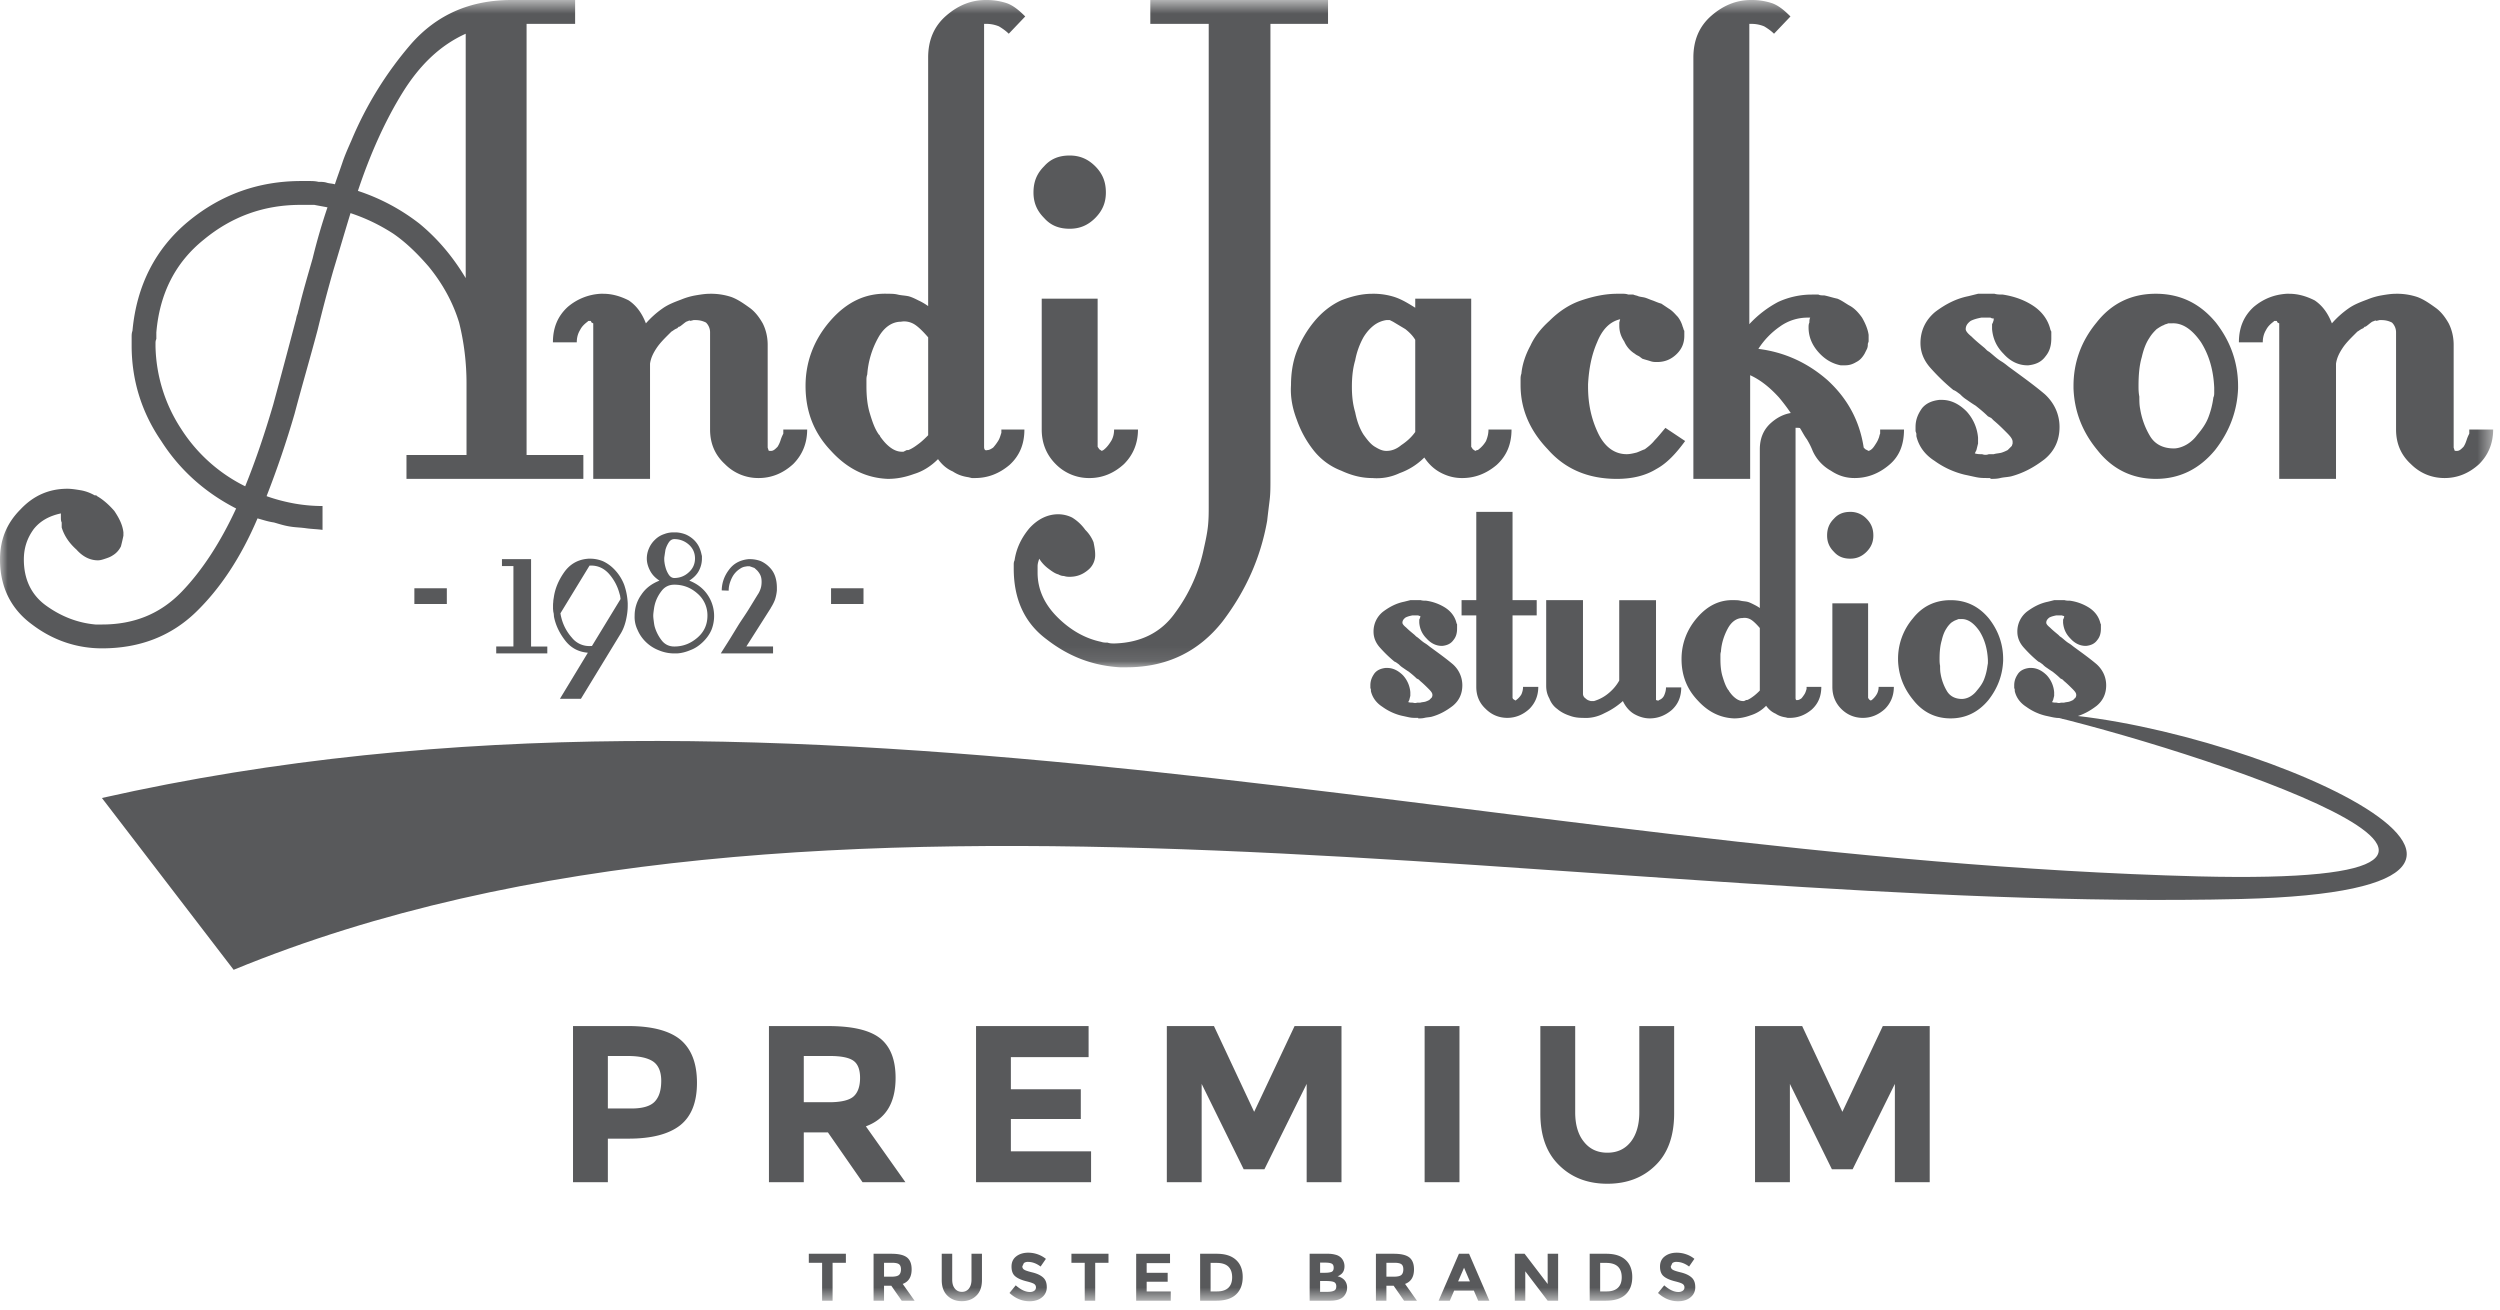 <svg xmlns="http://www.w3.org/2000/svg" xmlns:xlink="http://www.w3.org/1999/xlink" viewBox="0 0 166 87"><defs><path id="a" d="M0 .597h165.545v44.308H0z"/><path id="c" d="M0 87.403h165.545V1H0z"/></defs><g fill="none" fill-rule="evenodd" transform="translate(0 -1)"><g transform="translate(0 .403)"><mask id="b" fill="#fff"><use xlink:href="#a"/></mask><path fill="#58595B" d="M38.735 32.394V30.81h-3.77V2.182h3.223V.597h-4.206c-2.786 0-4.972.984-6.666 2.896a23.933 23.933 0 00-3.988 6.446c-.218.492-.437.984-.6 1.476-.165.491-.329.928-.492 1.42-.164-.054-.383-.054-.547-.109-.164-.055-.382-.055-.546-.055-.219-.054-.437-.054-.6-.054h-.547c-2.786 0-5.3.874-7.486 2.677-2.184 1.803-3.44 4.261-3.714 7.266-.055.164-.055.273-.055.437v.546c0 2.295.656 4.426 1.967 6.338 1.256 1.967 2.95 3.442 4.971 4.48-1.038 2.24-2.24 4.097-3.605 5.518-1.42 1.475-3.169 2.185-5.3 2.185h-.436c-1.203-.109-2.295-.546-3.279-1.256-.983-.71-1.475-1.749-1.475-3.06 0-.765.218-1.42.656-2.02.436-.548 1.038-.876 1.803-1.04v.275c0 .108 0 .217.054.327v.328c.164.546.492 1.037.984 1.475.436.491.928.71 1.42.71.164 0 .328-.055.492-.11.164-.054.328-.109.491-.218.273-.164.438-.382.547-.6.055-.22.11-.438.164-.71v-.22c-.055-.49-.273-.928-.602-1.42-.38-.437-.764-.765-1.146-.984l-.055-.054h-.109a2.856 2.856 0 00-.874-.328c-.328-.055-.656-.109-.93-.109-1.2 0-2.239.437-3.113 1.365C.437 35.345 0 36.437 0 37.748c0 1.803.71 3.278 2.131 4.316 1.365 1.038 2.95 1.584 4.643 1.584 2.514 0 4.59-.819 6.23-2.403 1.637-1.585 3.003-3.66 4.096-6.228.382.108.71.218 1.093.273.382.11.71.218 1.093.273.327.055.655.055 1.038.11.382.054.71.054 1.092.108v-1.584a10.71 10.71 0 01-1.858-.164c-.6-.109-1.256-.273-1.857-.492a64.19 64.19 0 001.857-5.463c.492-1.858 1.038-3.715 1.531-5.573a101.87 101.87 0 011.038-3.933c.381-1.257.764-2.568 1.147-3.824.983.327 1.912.764 2.841 1.365.874.601 1.64 1.366 2.35 2.186.982 1.201 1.638 2.458 2.02 3.715.328 1.311.492 2.677.492 4.043v4.753H26.99v1.584h11.746zm-16.99-18.029a39.634 39.634 0 00-.985 3.387c-.328 1.147-.655 2.24-.928 3.388-.055.163-.055.273-.11.382-.054.164-.054.273-.109.437a729.27 729.27 0 01-1.475 5.518c-.547 1.857-1.147 3.661-1.857 5.41a10.623 10.623 0 01-4.262-3.826 10.366 10.366 0 01-1.693-5.463v-.219c0-.054 0-.163.055-.273v-.437c.217-2.567 1.255-4.644 3.167-6.173 1.858-1.53 3.99-2.295 6.393-2.295h.93c.272.055.6.11.873.164zm9.178 4.698c-.82-1.365-1.803-2.567-3.06-3.606a13.505 13.505 0 00-4.098-2.185c.82-2.458 1.803-4.644 2.95-6.5 1.148-1.859 2.514-3.17 4.208-3.935v16.226zm22.673 10.053h-1.584v.273c-.054.11-.109.22-.164.382a1.897 1.897 0 01-.218.492c-.165.164-.274.274-.438.274-.109 0-.164 0-.164-.055l-.054-.164V23.49c0-.492-.109-.984-.328-1.42-.219-.383-.492-.766-.874-1.039-.383-.273-.765-.546-1.202-.71a4.28 4.28 0 00-1.42-.218c-.328 0-.656.054-.984.11a4.542 4.542 0 00-.929.272c-.437.164-.874.327-1.256.601a6.1 6.1 0 00-1.093.983c-.273-.71-.656-1.202-1.147-1.529-.547-.274-1.093-.437-1.694-.437h-.164a3.656 3.656 0 00-2.185.874c-.655.601-.984 1.365-.984 2.35h1.584c0-.274.055-.548.22-.82.11-.219.273-.383.491-.547l.055-.055h.163l.055.11.11.054V32.394h3.77v-7.649c.053-.382.218-.71.436-1.038.22-.328.492-.6.765-.874l.22-.218c.108-.055.217-.164.381-.219l.11-.109h.054c.164-.109.273-.219.437-.328.164-.055.22-.109.274-.055l.218-.054h.11c.272 0 .491.054.71.164a.903.903 0 01.272.655v6.447c0 .93.328 1.694.983 2.295a3.098 3.098 0 002.241.928c.874 0 1.64-.327 2.295-.928.6-.6.928-1.366.928-2.295zM68.076 1.69c-.383-.382-.766-.71-1.203-.874a4.28 4.28 0 00-1.42-.219c-.929 0-1.803.328-2.622 1.038-.82.711-1.202 1.64-1.202 2.786v16.5a4.055 4.055 0 00-.657-.382c-.217-.11-.436-.219-.655-.274-.273-.054-.49-.054-.71-.109-.219-.054-.437-.054-.656-.054-1.475-.055-2.732.546-3.824 1.802-1.093 1.257-1.639 2.732-1.639 4.316 0 1.694.546 3.114 1.693 4.317 1.093 1.201 2.35 1.802 3.77 1.857.601 0 1.147-.109 1.75-.328.545-.164 1.092-.49 1.583-.983.273.382.6.655.983.82.328.218.655.327 1.038.382l.22.054h.218c.82 0 1.584-.273 2.294-.874.656-.6.983-1.365.983-2.349h-1.529v.218c-.055.164-.11.383-.219.547a3.065 3.065 0 01-.328.437c-.163.11-.272.164-.382.164-.164.055-.219-.055-.219-.219V2.182h.164c.274 0 .546.054.82.164.273.163.491.327.655.491l1.093-1.147zm-6.447 27.808c-.165.165-.383.383-.602.547-.218.163-.437.328-.71.437h-.109l-.11.055-.109.054h-.109c-.273 0-.546-.109-.82-.328-.272-.218-.436-.437-.6-.655l-.055-.11-.055-.054c-.273-.383-.437-.874-.6-1.42-.164-.547-.219-1.148-.219-1.804v-.382c0-.109 0-.218.055-.382a5.852 5.852 0 01.71-2.404c.382-.71.928-1.093 1.53-1.093.272-.055.6 0 .874.164.272.164.6.492.93.874v6.501zm13.931-.382h-1.584c0 .273-.054.492-.164.71-.164.274-.327.492-.546.656l-.109.055-.164-.11-.11-.164V20.43H69.17v8.687c0 .93.328 1.694.928 2.295a3.096 3.096 0 002.241.928c.874 0 1.638-.327 2.293-.928.602-.6.93-1.366.93-2.295zm-2.13-15.735c0-.71-.218-1.256-.71-1.748-.492-.49-1.039-.71-1.694-.71-.71 0-1.257.22-1.693.71-.493.492-.71 1.038-.71 1.748 0 .656.217 1.202.71 1.694.436.492.983.711 1.693.711.655 0 1.202-.219 1.693-.71.493-.493.711-1.039.711-1.695zM88.181 2.182V.597h-11.8v1.585h3.878v32.015c0 .437 0 .874-.054 1.366-.055.492-.164.983-.274 1.475A10.778 10.778 0 0178.02 41.3c-.929 1.311-2.295 1.967-3.988 2.022h-.055c-.164 0-.273 0-.437-.055-.163 0-.273 0-.437-.055-1.038-.218-2.02-.764-2.895-1.639-.874-.874-1.312-1.857-1.312-2.95v-.437c0-.164.055-.328.11-.492.164.274.382.492.6.656.22.164.438.328.656.382.11.055.22.11.382.11.164.054.274.054.383.054.491 0 .874-.164 1.202-.437a1.27 1.27 0 00.491-1.038c0-.273-.054-.546-.109-.819a2.38 2.38 0 00-.546-.82 2.997 2.997 0 00-.874-.819 2.083 2.083 0 00-.929-.219c-.71 0-1.366.328-1.912.93-.547.655-.874 1.365-.983 2.13-.055.11-.055.218-.055.273v.273c0 2.022.71 3.606 2.185 4.7 1.475 1.146 3.06 1.747 4.863 1.856h.438c2.675 0 4.806-1.038 6.391-3.059 1.53-2.022 2.513-4.207 2.95-6.666.055-.492.11-.929.164-1.366.054-.437.054-.874.054-1.31V2.181h3.825zm12.184 26.934h-1.53c0 .273-.055.492-.163.765a1.973 1.973 0 01-.547.601h-.055l-.109.055-.164-.11-.109-.164V20.43h-3.716v.601c-.436-.273-.874-.546-1.365-.71a4.6 4.6 0 00-1.476-.218c-.709 0-1.365.163-2.076.437-.71.327-1.31.82-1.802 1.42a7.154 7.154 0 00-1.148 1.967c-.272.71-.382 1.475-.382 2.24-.054.82.11 1.584.382 2.294a7 7 0 001.148 2.077 4.28 4.28 0 001.802 1.311c.711.327 1.367.491 2.076.491a3.523 3.523 0 001.803-.327 4.402 4.402 0 001.64-1.038c.327.491.71.82 1.147 1.038.437.218.874.327 1.366.327.82 0 1.585-.273 2.294-.874.656-.6.984-1.365.984-2.349zm-6.393.164c-.272.383-.6.656-.928.874-.328.273-.656.383-.984.383-.272 0-.49-.11-.764-.274-.274-.163-.492-.437-.765-.819-.274-.437-.438-.929-.547-1.475-.163-.547-.218-1.093-.218-1.694 0-.6.055-1.202.218-1.748a5.094 5.094 0 01.547-1.53c.164-.273.382-.546.655-.765a1.8 1.8 0 01.874-.382h.22l.218.11.82.491c.272.218.49.437.654.71v6.12zm17.921.601l-1.31-.874c-.274.327-.493.601-.71.82-.22.273-.438.436-.657.6-.164.055-.382.164-.546.22-.218.053-.437.108-.656.108-.819 0-1.475-.492-1.912-1.42-.437-.929-.655-1.913-.655-3.06v-.164c.054-.983.218-1.912.601-2.786.328-.82.82-1.366 1.53-1.53l-.056.22v.217c0 .383.11.71.328 1.038.164.383.438.656.71.82.055.054.164.11.274.163l.218.164c.164.055.383.11.546.165.164.054.274.054.438.054.491 0 .928-.164 1.311-.546.327-.328.492-.71.492-1.202v-.328c-.055-.055-.055-.164-.11-.273a1.867 1.867 0 00-.327-.656c-.164-.164-.328-.383-.602-.546l-.49-.328c-.22-.054-.438-.164-.602-.218-.164-.055-.273-.11-.437-.165-.164-.054-.328-.054-.492-.109-.109-.054-.219-.054-.327-.109h-.328c-.164-.054-.274-.054-.383-.054h-.327c-.82 0-1.585.163-2.405.437-.819.272-1.529.764-2.13 1.365-.546.492-.984 1.038-1.257 1.64-.327.6-.546 1.256-.6 1.857-.056.164-.056.273-.056.382v.383c0 1.584.601 3.004 1.803 4.261 1.148 1.311 2.678 1.967 4.59 1.967 1.038 0 1.912-.219 2.622-.656.71-.382 1.312-1.038 1.912-1.857zm14.533-.765h-1.584v.273c-.054.11-.054.22-.109.328-.055.164-.164.328-.273.491-.11.165-.219.274-.383.33l-.109-.056-.109-.055-.109-.109c-.274-1.803-1.093-3.278-2.405-4.48-1.31-1.147-2.84-1.858-4.589-2.076a5.238 5.238 0 011.42-1.475 3.143 3.143 0 011.858-.6h.164c-.055.108-.055.217-.055.327-.054.11-.054.218-.054.327 0 .601.218 1.148.656 1.64.436.491.928.764 1.474.873h.274c.273 0 .491-.054.764-.218.22-.109.383-.273.547-.546l.164-.328a.701.701 0 00.054-.328l.055-.164v-.437c-.055-.382-.218-.765-.437-1.147-.273-.383-.547-.656-.874-.82-.273-.163-.492-.327-.764-.437-.274-.055-.602-.164-.875-.218-.163 0-.273 0-.382-.055h-.438c-.764 0-1.529.164-2.24.492a7.172 7.172 0 00-1.912 1.475V2.183h.164c.273 0 .547.053.82.163.273.163.492.327.656.491l1.092-1.147c-.382-.382-.765-.71-1.202-.874a4.28 4.28 0 00-1.42-.219c-.929 0-1.803.328-2.623 1.038-.819.711-1.202 1.64-1.202 2.786v27.973h3.77V25.51c.711.328 1.311.82 1.912 1.475a12.75 12.75 0 011.421 2.076c.164.273.273.492.437.71.163.274.273.492.382.766a2.82 2.82 0 001.202 1.311c.491.327.984.491 1.584.491.82 0 1.585-.273 2.295-.874.655-.546.983-1.31.983-2.349zm10.327-.164c0-.819-.329-1.584-.984-2.185-.71-.6-1.475-1.147-2.295-1.748-.164-.11-.327-.274-.6-.437-.274-.165-.493-.383-.765-.602l-.164-.109-.164-.164c-.328-.273-.6-.49-.874-.765-.274-.218-.383-.382-.383-.49 0-.22.11-.384.328-.548.22-.109.437-.164.71-.218h.602l.11.054h.107v.11l-.054.164-.054.11v.327c.054.601.273 1.147.765 1.64.436.491.983.763 1.584.763h.054c.493-.054.874-.218 1.148-.6.273-.328.383-.71.383-1.202V22.615l-.055-.11c-.164-.71-.602-1.257-1.202-1.639-.602-.382-1.257-.6-1.967-.71-.164 0-.383 0-.547-.054h-1.093c-.217.054-.436.11-.655.163-.819.164-1.529.546-2.185 1.038-.656.547-.984 1.257-.984 2.076 0 .601.22 1.148.656 1.64.437.491.93.983 1.53 1.475.164.054.273.164.437.273.11.11.218.218.382.328.164.11.383.273.656.437.273.218.546.437.82.71l.218.11.163.163c.33.273.602.546.875.82.273.273.382.436.382.601v.11l-.054.162-.11.11-.164.164a2.59 2.59 0 01-.382.164c-.164.054-.382.054-.547.11h-.327a.6.6 0 01-.437 0c-.164 0-.328 0-.49-.056l.108-.218.054-.219.054-.218v-.382a2.938 2.938 0 00-.764-1.749c-.49-.492-1.038-.765-1.639-.765h-.164c-.49.055-.874.22-1.147.546-.274.383-.437.765-.437 1.257v.273l.055.164v.164c.163.71.6 1.257 1.201 1.64a5.672 5.672 0 002.021.928c.274.054.493.11.766.164.272.054.491.054.765.054h.164v.055c.217 0 .436 0 .655-.055.22-.054.437-.054.71-.109.82-.218 1.53-.6 2.24-1.147.655-.546.984-1.257.984-2.13zm11.855-2.732c0-1.529-.492-2.95-1.475-4.206-1.038-1.257-2.349-1.912-3.989-1.912-1.638 0-2.95.655-3.933 1.912-1.038 1.256-1.53 2.677-1.53 4.206v.165c.055 1.474.546 2.84 1.584 4.097.984 1.256 2.295 1.912 3.88 1.912 1.584 0 2.896-.656 3.934-1.912.983-1.257 1.474-2.623 1.53-4.098v-.164zm-2.73 3.278a2.323 2.323 0 01-.658.602c-.272.163-.6.273-.874.273-.71 0-1.256-.273-1.584-.82a5.065 5.065 0 01-.655-1.803c-.055-.273-.055-.546-.055-.819-.054-.273-.054-.492-.054-.71 0-.71.054-1.367.217-1.913.11-.492.274-.929.493-1.256.164-.274.328-.437.491-.6.164-.11.328-.22.492-.274.055-.055.164-.055.273-.11h.218c.711-.054 1.366.383 1.967 1.257.547.874.82 1.858.875 3.005v.328c0 .11 0 .218-.055.327a5.724 5.724 0 01-.328 1.311c-.164.437-.437.82-.764 1.202zm19.667-.382h-1.584v.273c-.055.11-.11.22-.164.382-.055.165-.11.33-.219.492-.164.164-.273.274-.437.274-.109 0-.164 0-.164-.055l-.054-.164V23.49c0-.492-.11-.984-.329-1.42-.217-.383-.49-.766-.874-1.039-.38-.273-.764-.546-1.202-.71a4.274 4.274 0 00-1.42-.218c-.328 0-.655.054-.983.11a4.523 4.523 0 00-.929.272c-.437.164-.874.327-1.257.601a6.163 6.163 0 00-1.092.983c-.274-.71-.656-1.202-1.148-1.529-.546-.274-1.093-.437-1.693-.437h-.164c-.82.054-1.53.327-2.186.874-.655.601-.983 1.365-.983 2.35h1.585c0-.274.054-.548.218-.82.11-.219.273-.383.492-.547l.054-.055h.165l.054.11.11.054V32.394h3.77v-7.649c.054-.382.218-.71.436-1.038.218-.328.492-.6.765-.874l.218-.218c.11-.055.22-.164.383-.219l.11-.109h.054c.164-.109.273-.219.436-.328.164-.055.22-.109.274-.055l.22-.054h.108c.273 0 .491.054.71.164a.903.903 0 01.273.655v6.447c0 .93.328 1.694.984 2.295.6.601 1.366.928 2.24.928.874 0 1.64-.327 2.294-.928.601-.6.93-1.366.93-2.295z" mask="url(#b)"/></g><path fill="#58595B" d="M135.384 48.352c12.798.331 39.433 11.696 13.445 12.341-42.633 1.035-94.698-11.19-133.315 4.702-2.916-3.8-5.833-7.606-8.748-11.409 46.457-10.478 92.44 3.986 139.202 5.206 28.18.703-.913-8.629-10.584-10.84 1.968.048 0 0 0 0"/><path fill="#58595B" d="M97.099 46.504a1.86 1.86 0 00-.628-1.396c-.453-.384-.941-.732-1.465-1.116-.105-.07-.21-.175-.384-.28-.174-.104-.314-.244-.49-.383l-.103-.07-.105-.105c-.21-.174-.384-.314-.558-.488-.174-.14-.245-.245-.245-.314 0-.14.07-.244.21-.35.14-.07.279-.104.454-.14h.383l.07.036h.07v.07l-.035.104-.034.07V42.352c.034.383.173.732.488 1.047.279.313.628.488 1.012.488h.035c.313-.035.557-.14.732-.384.175-.21.244-.454.244-.768V42.456l-.035-.07c-.104-.453-.384-.802-.767-1.046a3.192 3.192 0 00-1.256-.454c-.105 0-.244 0-.35-.035h-.698l-.418.105c-.523.105-.977.349-1.396.663a1.669 1.669 0 00-.627 1.326c0 .384.139.732.418 1.047.28.314.593.628.977.942.105.034.175.104.279.174.07.07.14.14.244.209.105.07.245.175.419.28.175.139.349.279.524.453l.139.07.105.105c.209.174.384.348.559.523.173.174.244.279.244.384v.07l-.035.104-.07.07-.105.105c-.07.035-.14.069-.244.105-.105.034-.245.034-.35.069H94.1a.384.384 0 01-.28 0c-.104 0-.21 0-.314-.035l.07-.14.035-.14.035-.138V46.958a1.88 1.88 0 00-.488-1.117c-.315-.314-.663-.49-1.047-.49H92.005c-.314.036-.558.14-.732.35-.175.244-.28.489-.28.803v.174l.035.105v.105c.105.453.384.802.767 1.046.384.279.838.489 1.292.593.174.036.314.07.489.105.173.035.313.035.488.035H94.168v.035c.14 0 .28 0 .419-.035.14-.035.28-.035.453-.07.524-.14.978-.384 1.43-.733.42-.348.629-.802.629-1.36zm5.043.104h-1.012c0 .175-.035.314-.104.489a1.241 1.241 0 01-.35.384l-.034.035-.07-.035-.105-.07-.034-.07v-5.478h1.604V40.85h-1.604v-5.862h-2.408v5.862h-.977v1.012h.977v4.745c0 .594.21 1.082.628 1.466.383.384.873.593 1.43.593.559 0 1.047-.21 1.466-.593.384-.384.593-.872.593-1.466zm9.492.035h-1.012c0 .175-.035.315-.104.489a.579.579 0 01-.35.349l-.034.035h-.07l-.105-.035v-6.63h-2.442v5.339a2.916 2.916 0 01-.663.802 2.677 2.677 0 01-.907.524l-.105.034H105.632c-.138-.034-.244-.07-.348-.174a.365.365 0 01-.174-.314V40.85h-2.443v5.688c0 .314.07.593.209.837.105.279.28.524.524.698.244.209.523.349.837.453.279.105.558.14.873.14.488.035.976-.07 1.43-.314a4.921 4.921 0 001.22-.803c.176.384.455.698.769.873.314.174.663.279 1.01.279.525 0 1.013-.175 1.467-.558.419-.384.628-.872.628-1.501zm9.335-17.551c-.244-.244-.488-.453-.767-.558a2.725 2.725 0 00-.908-.14c-.592 0-1.151.21-1.674.664-.524.453-.768 1.047-.768 1.779v10.538c-.14-.105-.28-.175-.418-.245-.14-.07-.28-.14-.42-.174-.174-.035-.313-.035-.453-.07s-.28-.035-.42-.035c-.94-.034-1.743.349-2.441 1.152-.698.802-1.046 1.744-1.046 2.756 0 1.082.348 1.989 1.08 2.757.699.767 1.502 1.15 2.408 1.186.384 0 .733-.07 1.117-.21a2.441 2.441 0 001.012-.628c.175.245.384.419.628.524.21.139.419.209.663.244l.14.035h.139c.524 0 1.012-.174 1.465-.558.419-.384.629-.873.629-1.501h-.978v.14c-.035.105-.07.244-.14.349-.07.105-.14.209-.208.279-.105.07-.175.105-.244.105-.105.035-.14-.035-.14-.14V29.406H119.329c.175 0 .349.036.524.105.175.105.314.21.419.314l.697-.733zm-4.117 17.76a3.812 3.812 0 01-.384.35c-.14.104-.28.209-.453.279h-.07l-.07.035-.07.034h-.07c-.174 0-.348-.07-.523-.21-.175-.138-.28-.278-.384-.418l-.035-.07-.035-.034c-.174-.245-.278-.56-.384-.907-.104-.35-.138-.733-.138-1.152v-.244c0-.07 0-.14.034-.244.035-.56.21-1.082.454-1.536.244-.453.593-.697.977-.697a.812.812 0 01.558.104c.175.105.384.314.593.558v4.153zm8.9-.244h-1.012a.965.965 0 01-.105.454 1.391 1.391 0 01-.35.419l-.07.035-.103-.07-.07-.105v-6.28h-2.373v5.547c0 .594.209 1.082.594 1.466.384.384.872.593 1.43.593.558 0 1.047-.21 1.466-.593.383-.384.593-.872.593-1.466zM124.39 36.56c0-.454-.14-.803-.453-1.117a1.453 1.453 0 00-1.082-.454c-.454 0-.803.14-1.082.454-.314.314-.453.663-.453 1.117 0 .418.139.767.453 1.08.279.315.628.455 1.082.455.419 0 .767-.14 1.082-.454.313-.314.453-.663.453-1.081zm8.619 8.199c0-.977-.314-1.884-.942-2.687-.663-.802-1.5-1.221-2.547-1.221-1.047 0-1.884.419-2.512 1.22a4.12 4.12 0 00-.977 2.688V44.864c.035.942.348 1.814 1.01 2.617.629.802 1.467 1.22 2.479 1.22s1.849-.418 2.513-1.22c.628-.803.94-1.675.976-2.617V44.759zm-1.744 2.094a1.496 1.496 0 01-.42.383 1.158 1.158 0 01-.558.175c-.453 0-.802-.175-1.011-.523a3.27 3.27 0 01-.42-1.152c-.034-.174-.034-.35-.034-.523-.035-.175-.035-.314-.035-.454 0-.453.035-.872.14-1.221.069-.314.174-.593.314-.803.104-.174.21-.28.314-.383.105-.07.209-.14.314-.175l.174-.07h.14c.453-.035.872.245 1.256.803.348.558.523 1.186.558 1.919v.209l-.035.21a3.665 3.665 0 01-.21.837c-.103.279-.278.523-.487.768zm8.585-.35c0-.522-.21-1.011-.63-1.395-.452-.384-.94-.732-1.464-1.116-.104-.07-.21-.175-.384-.28-.174-.104-.314-.244-.488-.383l-.105-.07-.105-.105c-.21-.174-.384-.314-.558-.488-.174-.14-.245-.245-.245-.314 0-.14.07-.244.21-.35.14-.07.28-.104.454-.14h.383l.07.036h.07v.07l-.034.104-.035.07V42.352c.035.383.173.732.488 1.047.279.313.628.488 1.012.488h.035c.313-.035.558-.14.732-.384.175-.21.244-.454.244-.768V42.456l-.034-.07c-.105-.453-.384-.802-.767-1.046a3.202 3.202 0 00-1.257-.454c-.105 0-.244 0-.35-.035h-.698l-.417.105c-.524.105-.978.349-1.397.663a1.67 1.67 0 00-.628 1.326c0 .384.14.732.419 1.047.28.314.593.628.977.942.105.034.175.104.279.174.07.07.14.14.244.209.106.07.245.175.419.28.175.139.349.279.524.453l.139.07.105.105c.21.174.384.348.559.523.174.174.244.279.244.384v.07l-.035.104-.07.07-.104.105c-.071.035-.14.069-.244.105-.106.034-.246.034-.35.069H136.849a.384.384 0 01-.278 0c-.105 0-.21 0-.315-.035l.07-.14.036-.14.034-.138V46.958a1.874 1.874 0 00-.488-1.117c-.314-.314-.663-.49-1.047-.49h-.105c-.314.036-.558.14-.732.35-.175.244-.28.489-.28.803v.174l.036.105v.105c.104.453.383.802.767 1.046a3.61 3.61 0 001.29.593c.175.036.315.07.49.105.174.035.313.035.488.035H136.919v.035c.14 0 .28 0 .419-.035.14-.035.28-.035.454-.07.523-.14.977-.384 1.43-.733.419-.348.629-.802.629-1.36z"/><mask id="d" fill="#fff"><use xlink:href="#c"/></mask><path fill="#58595B" d="M27.514 41.106h2.156V40.06h-2.156v1.046zm8.827 3.28v-.458h-1.078v-5.801H33.33v.46h.761v5.34h-1.142v.46h3.392zm4.833-1.251c.175-.27.301-.586.381-.92.079-.332.126-.665.126-.997V41.074a4.262 4.262 0 00-.238-1.251 3.043 3.043 0 00-.681-1.046 2.528 2.528 0 00-.713-.507 2.234 2.234 0 00-.856-.174h-.127l-.142.015c-.618.079-1.11.38-1.475.904-.364.523-.601 1.077-.68 1.68-.017.094-.033.19-.033.285-.015.095-.015.19-.015.285v.159l.015.174.033.158.015.19c.111.57.364 1.094.745 1.585.38.492.887.76 1.505.809l-1.854 3.058h1.395l2.599-4.263zm.032-2.361l-1.902 3.122h-.095a1.472 1.472 0 01-1.236-.555 3.132 3.132 0 01-.682-1.252l-.048-.19-.031-.174 1.934-3.17h.047c.492-.016.904.174 1.236.539.333.38.554.792.681 1.236l.064.222.032.222zm5.435 2.884c.269-.253.475-.538.602-.84a2.494 2.494 0 00-.254-2.314c-.285-.427-.697-.744-1.219-.95.269-.175.491-.381.633-.65.143-.27.206-.54.206-.824v-.16l-.032-.126a2.117 2.117 0 00-.174-.507 1.715 1.715 0 00-.333-.444 1.897 1.897 0 00-.522-.348 2.067 2.067 0 00-.603-.143h-.158a1.663 1.663 0 00-.681.11 1.551 1.551 0 00-.619.38 1.698 1.698 0 00-.396.572 1.682 1.682 0 00-.143.666c0 .285.079.554.222.824.143.269.349.475.618.65-.522.206-.919.506-1.204.935a2.38 2.38 0 00-.444 1.394 1.95 1.95 0 00.19.935c.127.302.318.587.587.84.253.238.538.412.871.539.318.127.651.19.983.19h.174c.301-.015.603-.095.904-.222.3-.111.554-.285.792-.507zm.333-1.775c0 .587-.222 1.078-.665 1.458-.46.396-.967.587-1.538.587-.349 0-.634-.143-.84-.412a2.693 2.693 0 01-.459-.904c-.033-.127-.048-.253-.064-.38s-.032-.238-.032-.35c0-.11.016-.221.032-.347.016-.111.031-.238.064-.365.079-.333.237-.65.459-.935.206-.27.491-.412.84-.412.586 0 1.093.19 1.538.586a1.9 1.9 0 01.665 1.474zm-.825-3.803c0 .364-.142.68-.412.919-.269.253-.601.38-.966.38-.143 0-.27-.08-.365-.222a1.647 1.647 0 01-.221-.507 2.095 2.095 0 01-.064-.317c-.015-.095-.015-.174-.015-.253 0-.064.015-.143.031-.254.015-.111.032-.206.048-.317.047-.174.127-.348.221-.491.095-.143.222-.222.365-.222.365 0 .697.127.966.365.27.237.412.554.412.919zm5.182 6.307v-.46h-1.774l1.632-2.567-.016.016c.111-.174.206-.35.285-.555a2.83 2.83 0 00.127-.618v-.175c0-.253-.032-.506-.111-.744a1.554 1.554 0 00-.38-.618 1.876 1.876 0 00-.587-.412 2.091 2.091 0 00-.697-.127h-.111l-.127.016c-.491.079-.887.3-1.173.697-.3.396-.46.84-.475 1.316v.047l.46.016c0-.238.047-.444.127-.65.079-.206.174-.38.301-.523.094-.111.206-.206.333-.285a.786.786 0 01.364-.142l.095-.017h.174l.095.032.222.079.19.175c.095.11.175.222.222.348.048.127.063.254.063.397 0 .142-.015.3-.063.444-.047.142-.11.285-.19.396-.206.333-.396.649-.602.982-.206.333-.428.65-.634.967-.206.333-.396.65-.602.983-.206.332-.413.649-.619.982h3.471zm3.851-3.281h2.155V40.06h-2.155v1.046zM41.712 69.13h-3.664v10.368h2.314v-2.892h1.379c1.528 0 2.67-.297 3.426-.89.742-.593 1.112-1.528 1.112-2.818 0-1.275-.355-2.225-1.082-2.848-.726-.607-1.898-.92-3.485-.92zm.207 5.474h-1.557v-3.486h1.32c.757 0 1.32.119 1.691.37.356.253.533.683.533 1.276 0 .609-.132 1.054-.415 1.365-.281.312-.8.475-1.572.475zm16.524-4.658c-.697-.548-1.838-.815-3.455-.815h-3.93v10.367h2.313V76.19h1.602l2.299 3.307h2.847l-2.625-3.708c1.321-.49 1.973-1.557 1.973-3.218 0-1.202-.341-2.077-1.024-2.626zm-3.38 4.242h-1.692v-3.07h1.736c.741 0 1.26.104 1.557.312.297.207.444.593.444 1.142 0 .563-.147.978-.429 1.23-.282.253-.831.386-1.616.386zm9.746-5.057v10.367h7.638V77.45h-5.325V75.3h4.643v-1.973h-4.643v-2.135h5.161V69.13h-7.474zm21.953 10.367h2.313V69.13H85.96l-2.684 5.695-2.669-5.695h-3.13v10.367h2.313v-6.526l2.789 5.666h1.379l2.804-5.666v6.526zm7.833 0h2.314V69.13h-2.314v10.367zm9.998-4.642V69.13h-2.314v5.799c0 1.498.415 2.64 1.261 3.456.83.815 1.899 1.216 3.189 1.216s2.358-.401 3.188-1.216c.831-.801 1.246-1.958 1.246-3.456v-5.8h-2.313v5.726c0 .83-.194 1.483-.564 1.958-.386.489-.905.726-1.557.726-.653 0-1.172-.237-1.558-.726-.386-.475-.578-1.128-.578-1.958zm21.226 4.642h2.314V69.13h-3.114l-2.685 5.695-2.67-5.695h-3.13v10.367h2.315v-6.526l2.788 5.666h1.379l2.803-5.666v6.526zM56.167 84.852v-.602h-2.462v.602h.883v2.515h.696v-2.515h.883zm4.059-.356c-.21-.165-.553-.246-1.039-.246h-1.182v3.117h.695v-.994h.483l.69.994h.856l-.789-1.115c.397-.147.593-.468.593-.967 0-.362-.102-.624-.307-.79zm-1.017 1.275H58.7v-.923h.523c.222 0 .379.03.467.093.089.063.134.179.134.344 0 .169-.045.294-.129.37-.085.076-.25.116-.486.116zm4.018.2V84.25h-.696v1.744c0 .45.125.794.379 1.039.25.245.571.365.959.365s.709-.12.959-.365c.25-.241.374-.59.374-1.04V84.25h-.695v1.722c0 .249-.058.445-.17.588a.563.563 0 01-.468.219.567.567 0 01-.469-.22c-.115-.142-.173-.338-.173-.587zm5.03-1.181c.29 0 .566.103.839.308l.352-.51a1.891 1.891 0 00-1.169-.41c-.316 0-.584.08-.794.24-.214.162-.32.39-.32.684 0 .299.084.513.254.65.165.139.433.255.794.34.227.058.383.112.459.165a.266.266 0 01.116.223.266.266 0 01-.107.223.48.48 0 01-.303.085c-.286 0-.598-.147-.933-.442l-.415.508c.398.366.839.549 1.334.549.344 0 .62-.09.829-.263a.833.833 0 00.313-.678c0-.281-.08-.49-.245-.638-.165-.147-.393-.254-.688-.33-.298-.071-.485-.133-.565-.187a.244.244 0 01-.125-.22l.102-.217a.42.42 0 01.272-.08zm5.347.062v-.602h-2.461v.602h.883v2.515h.696v-2.515h.882zm1.838-.602v3.117h2.297v-.615h-1.6v-.647h1.395v-.593h-1.395v-.642h1.551v-.62h-2.248zm5.348 0h-1.102v3.117h1.066c.594 0 1.039-.142 1.329-.423.29-.281.433-.665.433-1.151s-.148-.865-.446-1.137c-.299-.272-.722-.406-1.28-.406zm.035 2.502h-.441v-1.896h.388c.352 0 .616.08.79.246.168.165.253.4.253.709 0 .308-.085.54-.253.7-.174.16-.419.24-.737.24zm8.401.326a.845.845 0 00.222-.576.742.742 0 00-.17-.495.84.84 0 00-.463-.26l.112-.052.111-.076c.156-.12.236-.3.236-.544a.814.814 0 00-.21-.544.765.765 0 00-.342-.205 1.838 1.838 0 00-.549-.076H86.96v3.117h1.364c.429 0 .728-.098.902-.29zm-1.571-2.24h.335c.205 0 .352.023.437.068.085.044.13.133.13.272 0 .138-.045.232-.139.272-.094.04-.241.062-.433.062h-.33v-.673zm0 1.222h.41c.233 0 .402.023.509.067.103.05.156.143.156.286 0 .147-.048.24-.147.29-.103.049-.25.076-.45.076h-.478v-.72zm5.927-1.564c-.209-.165-.553-.246-1.039-.246h-1.182v3.117h.697v-.994h.481l.691.994h.856l-.789-1.115c.396-.147.593-.468.593-.967 0-.362-.103-.624-.308-.79zm-1.017 1.275h-.507v-.923h.521c.223 0 .379.03.468.093.09.063.134.179.134.344 0 .169-.044.294-.129.37-.085.076-.25.116-.487.116zm6.329 1.596l-1.347-3.117h-.674l-1.347 3.117h.741l.29-.673h1.306l.29.673h.741zm-1.293-1.284h-.781l.393-.905.388.905zm5.164.174l-1.531-2.007h-.65v3.117h.695v-1.953l1.486 1.953h.695V84.25h-.695v2.007zm3.892-2.007h-1.101v3.117h1.065c.593 0 1.039-.142 1.329-.423.29-.281.433-.665.433-1.151s-.148-.865-.446-1.137c-.299-.272-.723-.406-1.28-.406zm.035 2.502h-.441v-1.896h.388c.352 0 .616.08.79.246.169.165.254.4.254.709 0 .308-.085.54-.254.7-.174.16-.42.24-.737.24zm4.624-1.962c.29 0 .567.103.839.308l.353-.51a1.704 1.704 0 00-.544-.302 1.901 1.901 0 00-.625-.107c-.317 0-.584.08-.794.24-.214.16-.32.389-.32.683 0 .299.084.513.254.65.165.139.432.255.793.34.228.058.383.112.459.165a.265.265 0 01.117.223.264.264 0 01-.108.223.477.477 0 01-.302.085c-.287 0-.598-.147-.933-.442l-.414.508c.396.366.838.549 1.333.549.344 0 .62-.09.829-.263a.833.833 0 00.312-.678c0-.281-.08-.49-.245-.638-.165-.147-.392-.254-.686-.33-.299-.071-.487-.133-.567-.187a.244.244 0 01-.125-.22l.103-.217a.415.415 0 01.271-.08z" mask="url(#d)"/></g></svg>